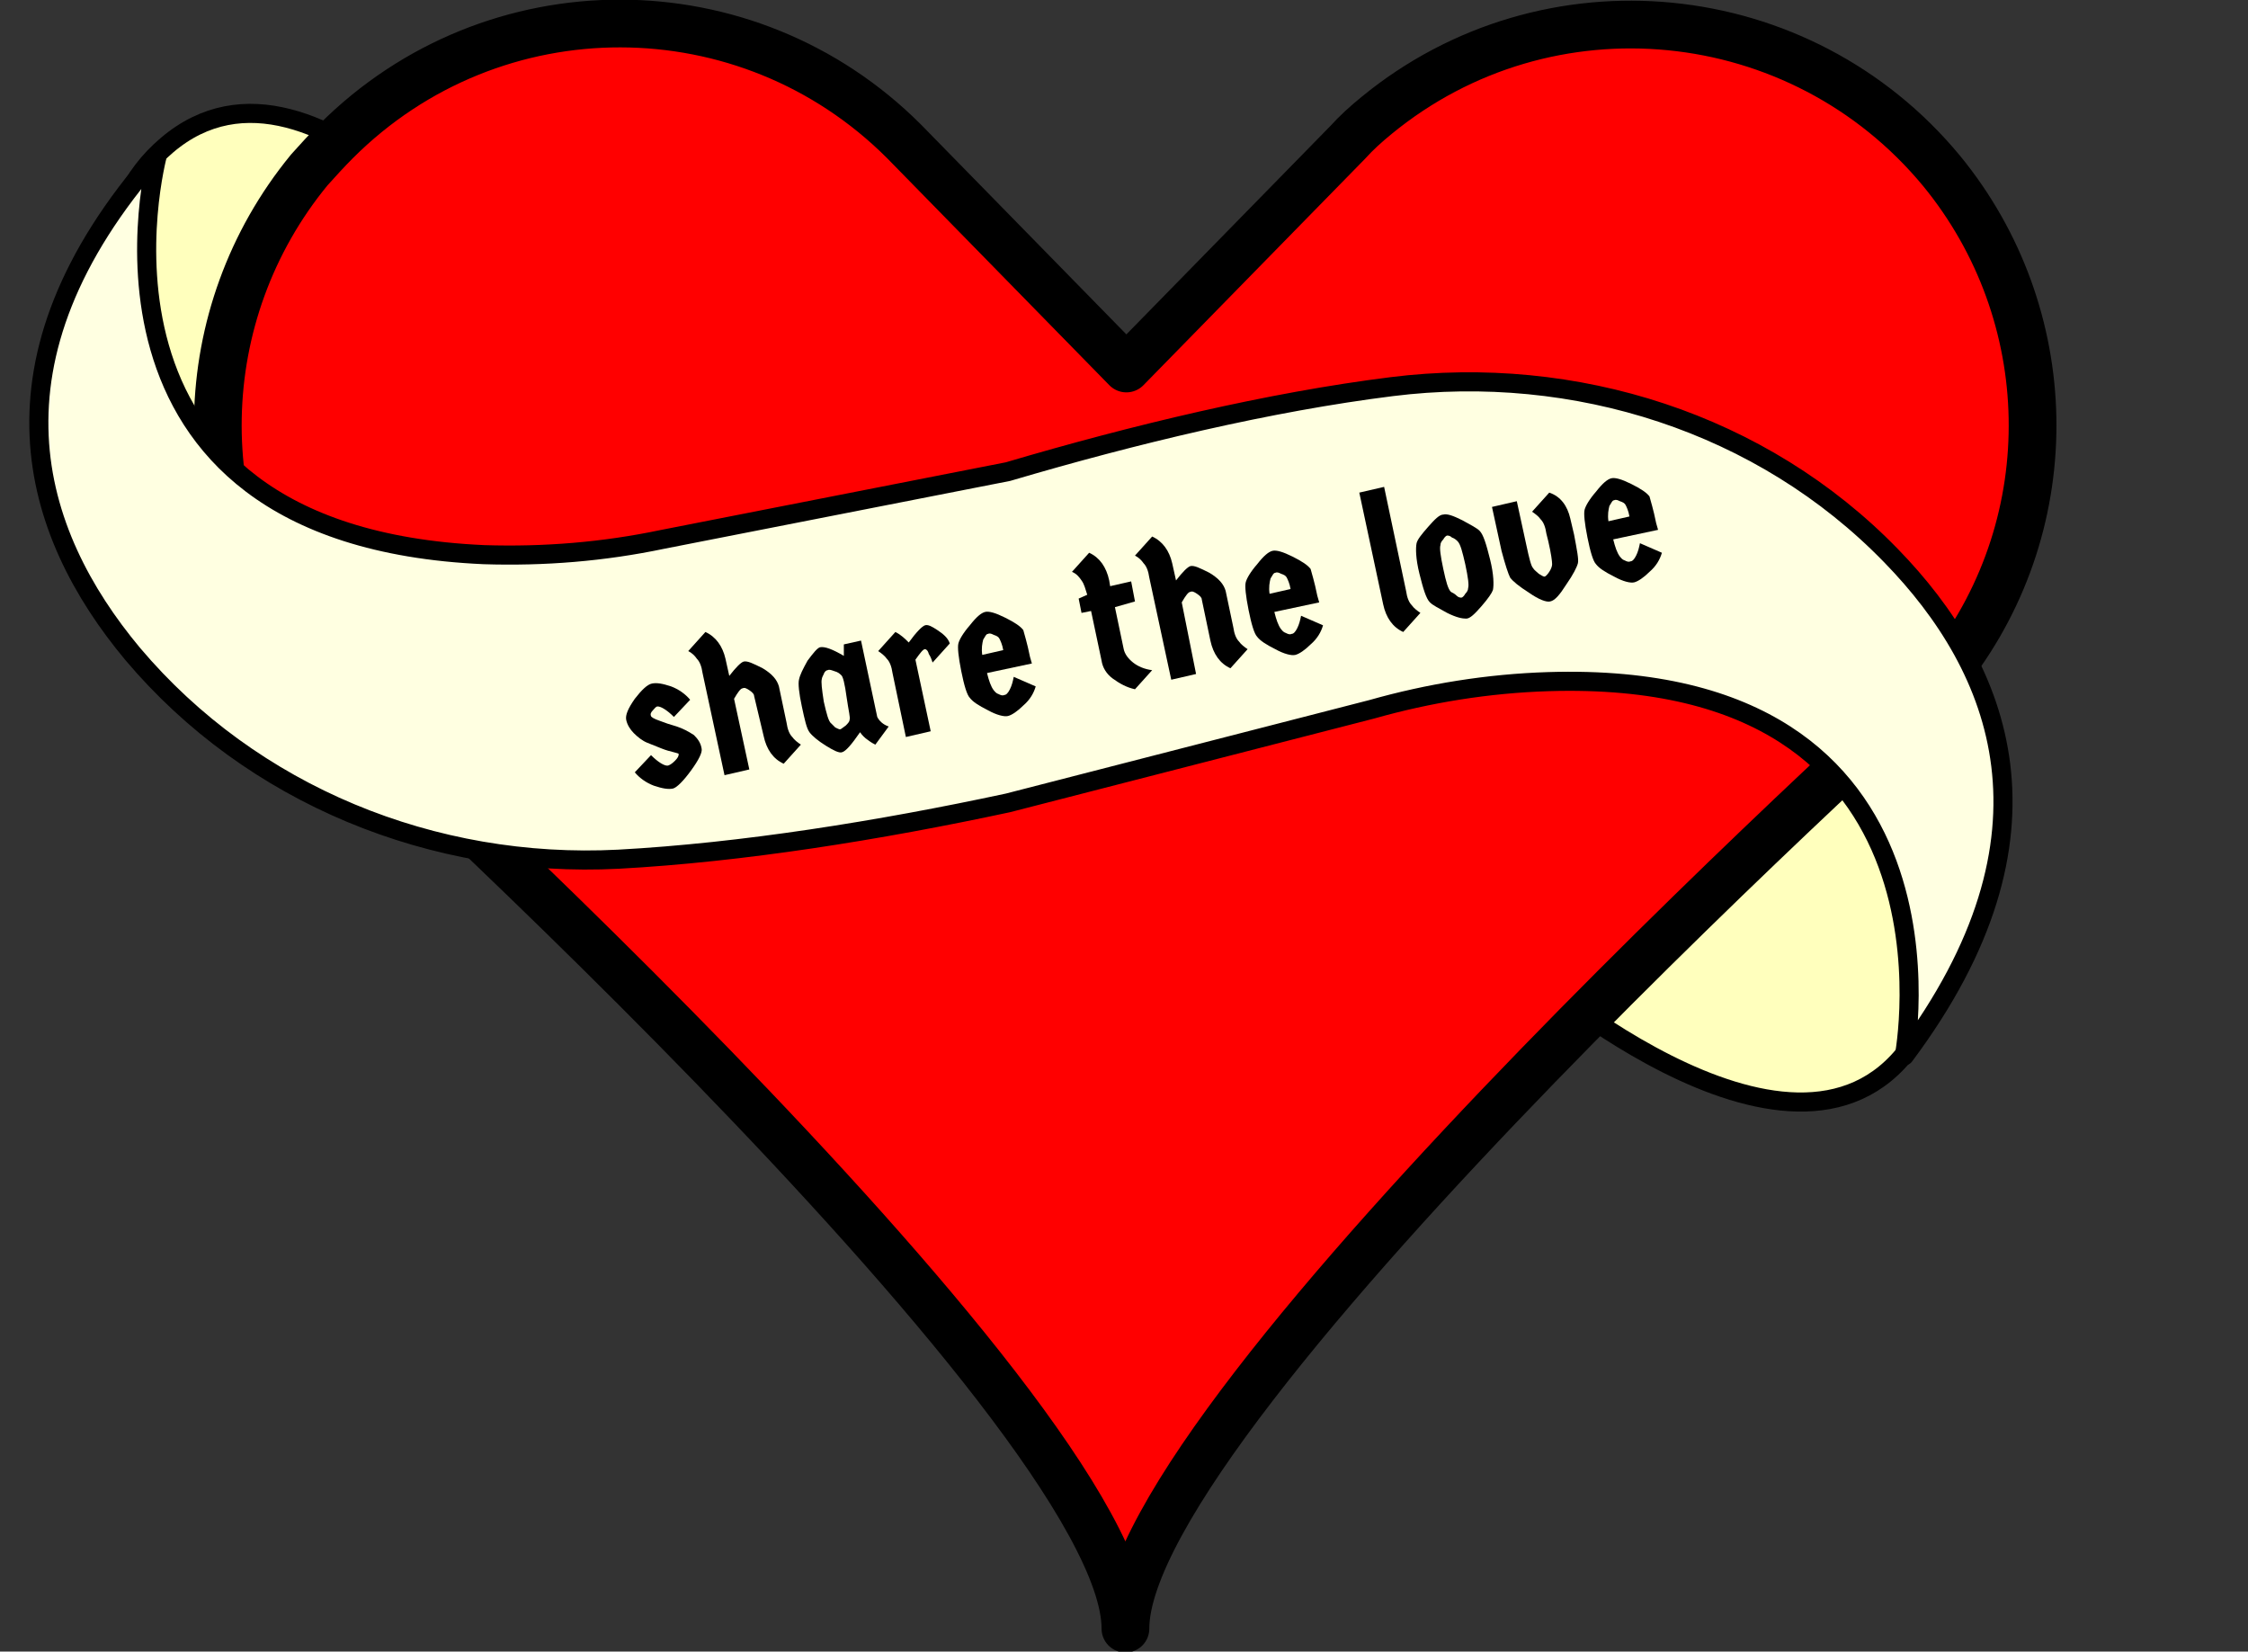 <?xml version="1.0" encoding="utf-8"?>
<!-- Generator: Adobe Illustrator 22.1.0, SVG Export Plug-In . SVG Version: 6.00 Build 0)  -->
<svg version="1.1" id="Calque_1" xmlns="http://www.w3.org/2000/svg" xmlns:xlink="http://www.w3.org/1999/xlink" x="0px" y="0px"
	 viewBox="0 0 235.5 173" style="enable-background:new 0 0 235.5 173;" xml:space="preserve">
<rect x="0" y="0" width="235.5" height="173" fill="#333333" stroke="none"/>
<style type="text/css">
	.st0{fill:#FFFFBD;stroke:#000000;stroke-width:2;stroke-miterlimit:10;}
	.st1{fill:#FF0000;stroke:#000000;stroke-width:5;stroke-linecap:round;stroke-linejoin:round;}
	.st2{fill:#FFFFE1;stroke:#000000;stroke-width:2;stroke-linecap:round;stroke-linejoin:round;}
</style>
<path class="st0" d="M55.7,33.7c0,0-22.3-32-38.2-18.5s7.6,38.5,7.6,38.5L55.7,33.7z"/>
<path class="st0" d="M158.6,100.5c0,0,29,26.1,41.4,9.3c12.4-16.8-16.2-35.7-16.2-35.7L158.6,100.5z"/>
<title>heart_tatoo</title>
<path class="st1" d="M203.4,17.9L203.4,17.9c-14.8-17.9-41.3-20.5-59.2-5.8c-1.1,0.9-2.1,1.8-3,2.8l-23.2,23.7L94.7,14.8
	c-16.4-16.4-43-16.5-59.5,0c-1,1-1.9,2-2.8,3l0,0c-12.4,15.1-12.8,36.7-1,52.2c0,0,86.5,77.6,86.5,100.6
	c0-23.1,86.4-100.6,86.4-100.6C216.2,54.5,215.7,32.9,203.4,17.9z"/>
<path class="st2" d="M198.1,58.2c-13.5-13.9-33.1-20.1-52.3-17.7c-12.8,1.6-27,5-40.2,8.9l-36.2,7.1c-6.2,1.3-12.4,1.8-18.7,1.6
	c-45-2-34.2-41.9-34.2-41.9C-2.5,37.8,3.3,55.8,13.9,68.5C26.4,83.3,45.4,91,64.8,90c12.9-0.7,27.3-3,40.8-5.9l38.1-9.8
	c6-1.7,12.2-2.7,18.5-2.9c45-1.4,37.3,39.2,37.3,39.2C216.8,87.5,209.6,70,198.1,58.2z"/>
<g>
	<path d="M73.5,78.4c0.1,0.4-0.3,1.2-1.1,2.3c-0.8,1.1-1.5,1.8-1.9,1.9c-0.5,0.1-1.1,0-2-0.3c-0.8-0.3-1.5-0.8-2-1.4l1.7-1.8
		c0.8,0.8,1.4,1.1,1.7,1.1c0.2,0,0.5-0.2,0.8-0.5c0.3-0.3,0.4-0.5,0.4-0.7c0-0.1-0.2-0.1-0.5-0.2c-0.4-0.1-0.8-0.2-1.3-0.4
		c-0.5-0.2-1-0.4-1.5-0.6c-0.5-0.2-1-0.6-1.4-1c-0.4-0.4-0.7-0.9-0.8-1.4c-0.1-0.5,0.2-1.2,0.9-2.2c0.7-0.9,1.3-1.5,1.8-1.6
		c0.5-0.1,1.1,0,2,0.3c0.8,0.3,1.5,0.8,2,1.4l-1.7,1.8c-0.8-0.8-1.4-1.1-1.7-1.1c-0.2,0-0.3,0.2-0.5,0.4c-0.2,0.2-0.3,0.4-0.2,0.6
		c0,0.1,0.3,0.3,0.9,0.5c0.5,0.2,1.1,0.4,1.8,0.6c0.6,0.2,1.2,0.5,1.8,0.9C73.1,77.4,73.4,77.8,73.5,78.4z"/>
	<path d="M78.5,80.6l-2.6,0.6l-2.3-10.7c-0.1-0.7-0.3-1.2-0.6-1.5c-0.2-0.3-0.5-0.6-0.9-0.8l1.8-2c1.1,0.5,1.8,1.5,2.1,2.8l0.4,1.8
		c0.7-0.9,1.2-1.4,1.5-1.5c0.4-0.1,1,0.2,2,0.7c1,0.6,1.5,1.2,1.7,1.9l0.8,3.8c0.1,0.7,0.3,1.2,0.6,1.5c0.2,0.3,0.6,0.6,0.9,0.8
		l-1.8,2c-1.1-0.5-1.8-1.5-2.1-2.9L79,72.9c0-0.2-0.2-0.4-0.5-0.6c-0.3-0.2-0.5-0.3-0.7-0.2c-0.2,0-0.5,0.4-0.9,1.1L78.5,80.6z"/>
	<path d="M90.2,67.1l1.7,8c0.2,0.4,0.6,0.8,1.2,1L91.7,78c-0.2-0.1-0.4-0.2-0.8-0.5c-0.3-0.2-0.6-0.5-0.8-0.8
		c-0.9,1.3-1.5,2-1.9,2.1c-0.3,0.1-0.9-0.2-1.7-0.7c-0.8-0.5-1.4-1-1.7-1.4c-0.3-0.4-0.5-1.3-0.8-2.7c-0.3-1.4-0.4-2.4-0.3-2.8
		c0.1-0.5,0.4-1.1,0.9-2c0.6-0.8,1-1.3,1.3-1.4c0.5-0.1,1.3,0.2,2.5,0.9l0-1.2L90.2,67.1z M88.1,70.7c-0.1-0.1-0.3-0.3-0.7-0.4
		c-0.3-0.1-0.5-0.2-0.7-0.1c-0.1,0-0.3,0.1-0.4,0.4c-0.1,0.2-0.2,0.4-0.2,0.5c-0.1,0.3,0,1.1,0.2,2.4c0.3,1.3,0.5,2.1,0.8,2.3
		c0.1,0.1,0.2,0.2,0.4,0.4c0.2,0.1,0.4,0.2,0.5,0.2c0.1,0,0.3-0.2,0.6-0.4c0.2-0.2,0.4-0.4,0.4-0.6c0.1-0.2-0.1-0.9-0.3-2.3
		C88.5,71.6,88.3,70.8,88.1,70.7z"/>
	<path d="M97.5,76.6l-2.6,0.6l-1.4-6.7c-0.1-0.7-0.3-1.2-0.6-1.5c-0.2-0.3-0.6-0.6-0.9-0.8l1.8-2c0.6,0.3,1,0.7,1.4,1.1
		c0.8-1.1,1.4-1.7,1.7-1.8c0.3-0.1,0.7,0.1,1.3,0.5c0.6,0.4,1.1,0.8,1.3,1.4l-1.8,2c-0.1-0.3-0.2-0.6-0.4-0.9
		C97.2,68.1,97,68,96.9,68c-0.2,0-0.5,0.4-1,1.1L97.5,76.6z"/>
	<path d="M107.9,68.8l0.2,0.7l-4.7,1c0.2,0.8,0.4,1.4,0.7,1.8c0.1,0.1,0.2,0.3,0.5,0.4c0.2,0.1,0.4,0.2,0.6,0.1
		c0.2,0,0.4-0.2,0.6-0.6c0.2-0.4,0.3-0.8,0.4-1.3l2.3,1c-0.2,0.7-0.6,1.4-1.3,2c-0.6,0.6-1.2,1-1.6,1.1c-0.4,0.1-1.2-0.1-2.1-0.6
		c-1-0.5-1.6-0.9-1.9-1.3c-0.3-0.3-0.6-1.3-0.9-2.8c-0.3-1.5-0.4-2.5-0.3-2.9c0.1-0.4,0.5-1.1,1.2-1.9c0.7-0.9,1.2-1.3,1.6-1.4
		c0.4-0.1,1.1,0.1,2.1,0.6c1,0.5,1.6,0.9,1.9,1.3C107.3,66.4,107.6,67.3,107.9,68.8z M104.7,66.9c-0.1-0.2-0.3-0.3-0.6-0.4
		c-0.2-0.1-0.4-0.2-0.6-0.1c-0.2,0-0.3,0.3-0.5,0.6c-0.1,0.4-0.2,0.9-0.1,1.6l2.2-0.5C105,67.5,104.8,67.1,104.7,66.9z"/>
	<path d="M116.8,63.6l0.9,4.3c0.1,0.6,0.5,1.1,1,1.5s1.2,0.7,2,0.8l-1.8,2c-0.9-0.2-1.6-0.6-2.3-1.1c-0.7-0.5-1.1-1.2-1.2-1.9
		l-1.1-5.2l-1,0.2l-0.3-1.5l0.9-0.4c-0.2-0.6-0.3-1.1-0.6-1.5c-0.2-0.3-0.5-0.7-1-0.9l1.8-2c1.1,0.5,1.8,1.5,2.1,2.9l0.1,0.6
		l2.2-0.5l0.4,2.1L116.8,63.6z"/>
	<path d="M125.3,70.6l-2.6,0.6l-2.3-10.7c-0.1-0.7-0.3-1.2-0.6-1.5c-0.2-0.3-0.5-0.6-0.9-0.8l1.8-2c1.1,0.5,1.8,1.5,2.1,2.8l0.4,1.8
		c0.7-0.9,1.2-1.4,1.5-1.5c0.4-0.1,1,0.2,2,0.7c1,0.6,1.5,1.2,1.7,1.9l0.8,3.8c0.1,0.7,0.3,1.2,0.6,1.5c0.2,0.3,0.6,0.6,0.9,0.8
		l-1.8,2c-1.1-0.5-1.8-1.5-2.1-2.9l-0.9-4.3c0-0.2-0.2-0.4-0.5-0.6c-0.3-0.2-0.5-0.3-0.7-0.2c-0.2,0-0.5,0.4-0.9,1.1L125.3,70.6z"/>
	<path d="M138,62.4l0.2,0.7l-4.7,1c0.2,0.8,0.4,1.4,0.7,1.8c0.1,0.1,0.2,0.3,0.5,0.4c0.2,0.1,0.4,0.2,0.6,0.1c0.2,0,0.4-0.2,0.6-0.6
		c0.2-0.4,0.3-0.8,0.4-1.3l2.3,1c-0.2,0.7-0.6,1.4-1.3,2c-0.6,0.6-1.2,1-1.6,1.1s-1.2-0.1-2.1-0.6c-1-0.5-1.6-0.9-1.9-1.3
		c-0.3-0.3-0.6-1.3-0.9-2.8c-0.3-1.5-0.4-2.5-0.3-2.9c0.1-0.4,0.5-1.1,1.2-1.9c0.7-0.9,1.2-1.3,1.6-1.4c0.4-0.1,1.1,0.1,2.1,0.6
		c1,0.5,1.6,0.9,1.9,1.3C137.4,60,137.7,60.9,138,62.4z M134.8,60.5c-0.1-0.2-0.3-0.3-0.6-0.4c-0.2-0.1-0.4-0.2-0.6-0.1
		c-0.2,0-0.3,0.3-0.5,0.6c-0.1,0.4-0.2,0.9-0.1,1.6l2.2-0.5C135.1,61.1,134.9,60.7,134.8,60.5z"/>
	<path d="M142.4,51.6l2.6-0.6l2.3,10.9c0.1,0.7,0.3,1.2,0.6,1.5c0.2,0.3,0.6,0.6,0.9,0.8l-1.8,2c-1.1-0.5-1.8-1.5-2.1-2.9
		L142.4,51.6z"/>
	<path d="M155.2,63.5c-0.7,0.8-1.2,1.3-1.6,1.3s-1-0.1-2-0.6c-0.9-0.5-1.5-0.8-1.8-1.1c-0.4-0.4-0.7-1.4-1.1-3s-0.4-2.7-0.3-3.2
		c0.1-0.4,0.5-0.9,1.2-1.7c0.7-0.8,1.2-1.3,1.6-1.3c0.4-0.1,1,0.1,2,0.6c0.9,0.5,1.5,0.8,1.8,1.1c0.4,0.4,0.7,1.4,1.1,3
		s0.4,2.7,0.3,3.2C156.3,62.1,155.9,62.7,155.2,63.5z M152.6,62.4c0.2,0.2,0.4,0.2,0.5,0.2c0.1,0,0.3-0.2,0.4-0.4
		c0.2-0.2,0.3-0.4,0.3-0.6c0.1-0.3,0-1.1-0.3-2.5c-0.3-1.3-0.5-2.1-0.8-2.4c-0.1-0.1-0.3-0.3-0.6-0.4c-0.2-0.2-0.4-0.2-0.5-0.2
		c-0.1,0-0.3,0.2-0.4,0.4c-0.2,0.2-0.3,0.4-0.3,0.6c-0.1,0.3,0,1.1,0.3,2.5s0.5,2.1,0.8,2.4C152.2,62.1,152.4,62.2,152.6,62.4z"/>
	<path d="M164.5,54.3l0.4,1.7c0.3,1.6,0.5,2.6,0.4,3c-0.1,0.4-0.5,1.2-1.2,2.2c-0.7,1.1-1.2,1.7-1.7,1.8c-0.4,0.1-1.2-0.2-2.2-0.9
		c-1.1-0.7-1.7-1.2-2-1.6c-0.2-0.4-0.5-1.3-0.9-2.8l-1-4.6l2.6-0.6l1,4.6c0.3,1.4,0.5,2.2,0.7,2.4c0.1,0.2,0.4,0.4,0.6,0.6
		c0.3,0.2,0.5,0.3,0.6,0.3c0.1,0,0.3-0.2,0.5-0.5c0.2-0.3,0.3-0.6,0.3-0.8c0-0.3-0.1-1.1-0.4-2.4l-0.2-0.8c-0.1-0.7-0.3-1.2-0.6-1.5
		c-0.2-0.3-0.6-0.6-0.9-0.8l1.8-2C163.5,52,164.2,53,164.5,54.3z"/>
	<path d="M173.5,54.8l0.2,0.7l-4.7,1c0.2,0.8,0.4,1.4,0.7,1.8c0.1,0.1,0.2,0.3,0.5,0.4c0.2,0.1,0.4,0.2,0.6,0.1
		c0.2,0,0.4-0.2,0.6-0.6c0.2-0.4,0.3-0.8,0.4-1.3l2.3,1c-0.2,0.7-0.6,1.4-1.3,2c-0.6,0.6-1.2,1-1.6,1.1c-0.4,0.1-1.2-0.1-2.1-0.6
		c-1-0.5-1.6-0.9-1.9-1.3c-0.3-0.3-0.6-1.3-0.9-2.8c-0.3-1.5-0.4-2.5-0.3-2.9c0.1-0.4,0.5-1.1,1.2-1.9c0.7-0.9,1.2-1.3,1.6-1.4
		c0.4-0.1,1.1,0.1,2.1,0.6c1,0.5,1.6,0.9,1.9,1.3C172.9,52.4,173.2,53.3,173.5,54.8z M170.3,52.9c-0.1-0.2-0.3-0.3-0.6-0.4
		c-0.2-0.1-0.4-0.2-0.6-0.1c-0.2,0-0.3,0.3-0.5,0.6c-0.1,0.4-0.2,0.9-0.1,1.6l2.2-0.5C170.6,53.5,170.4,53.1,170.3,52.9z"/>
</g>
</svg>
